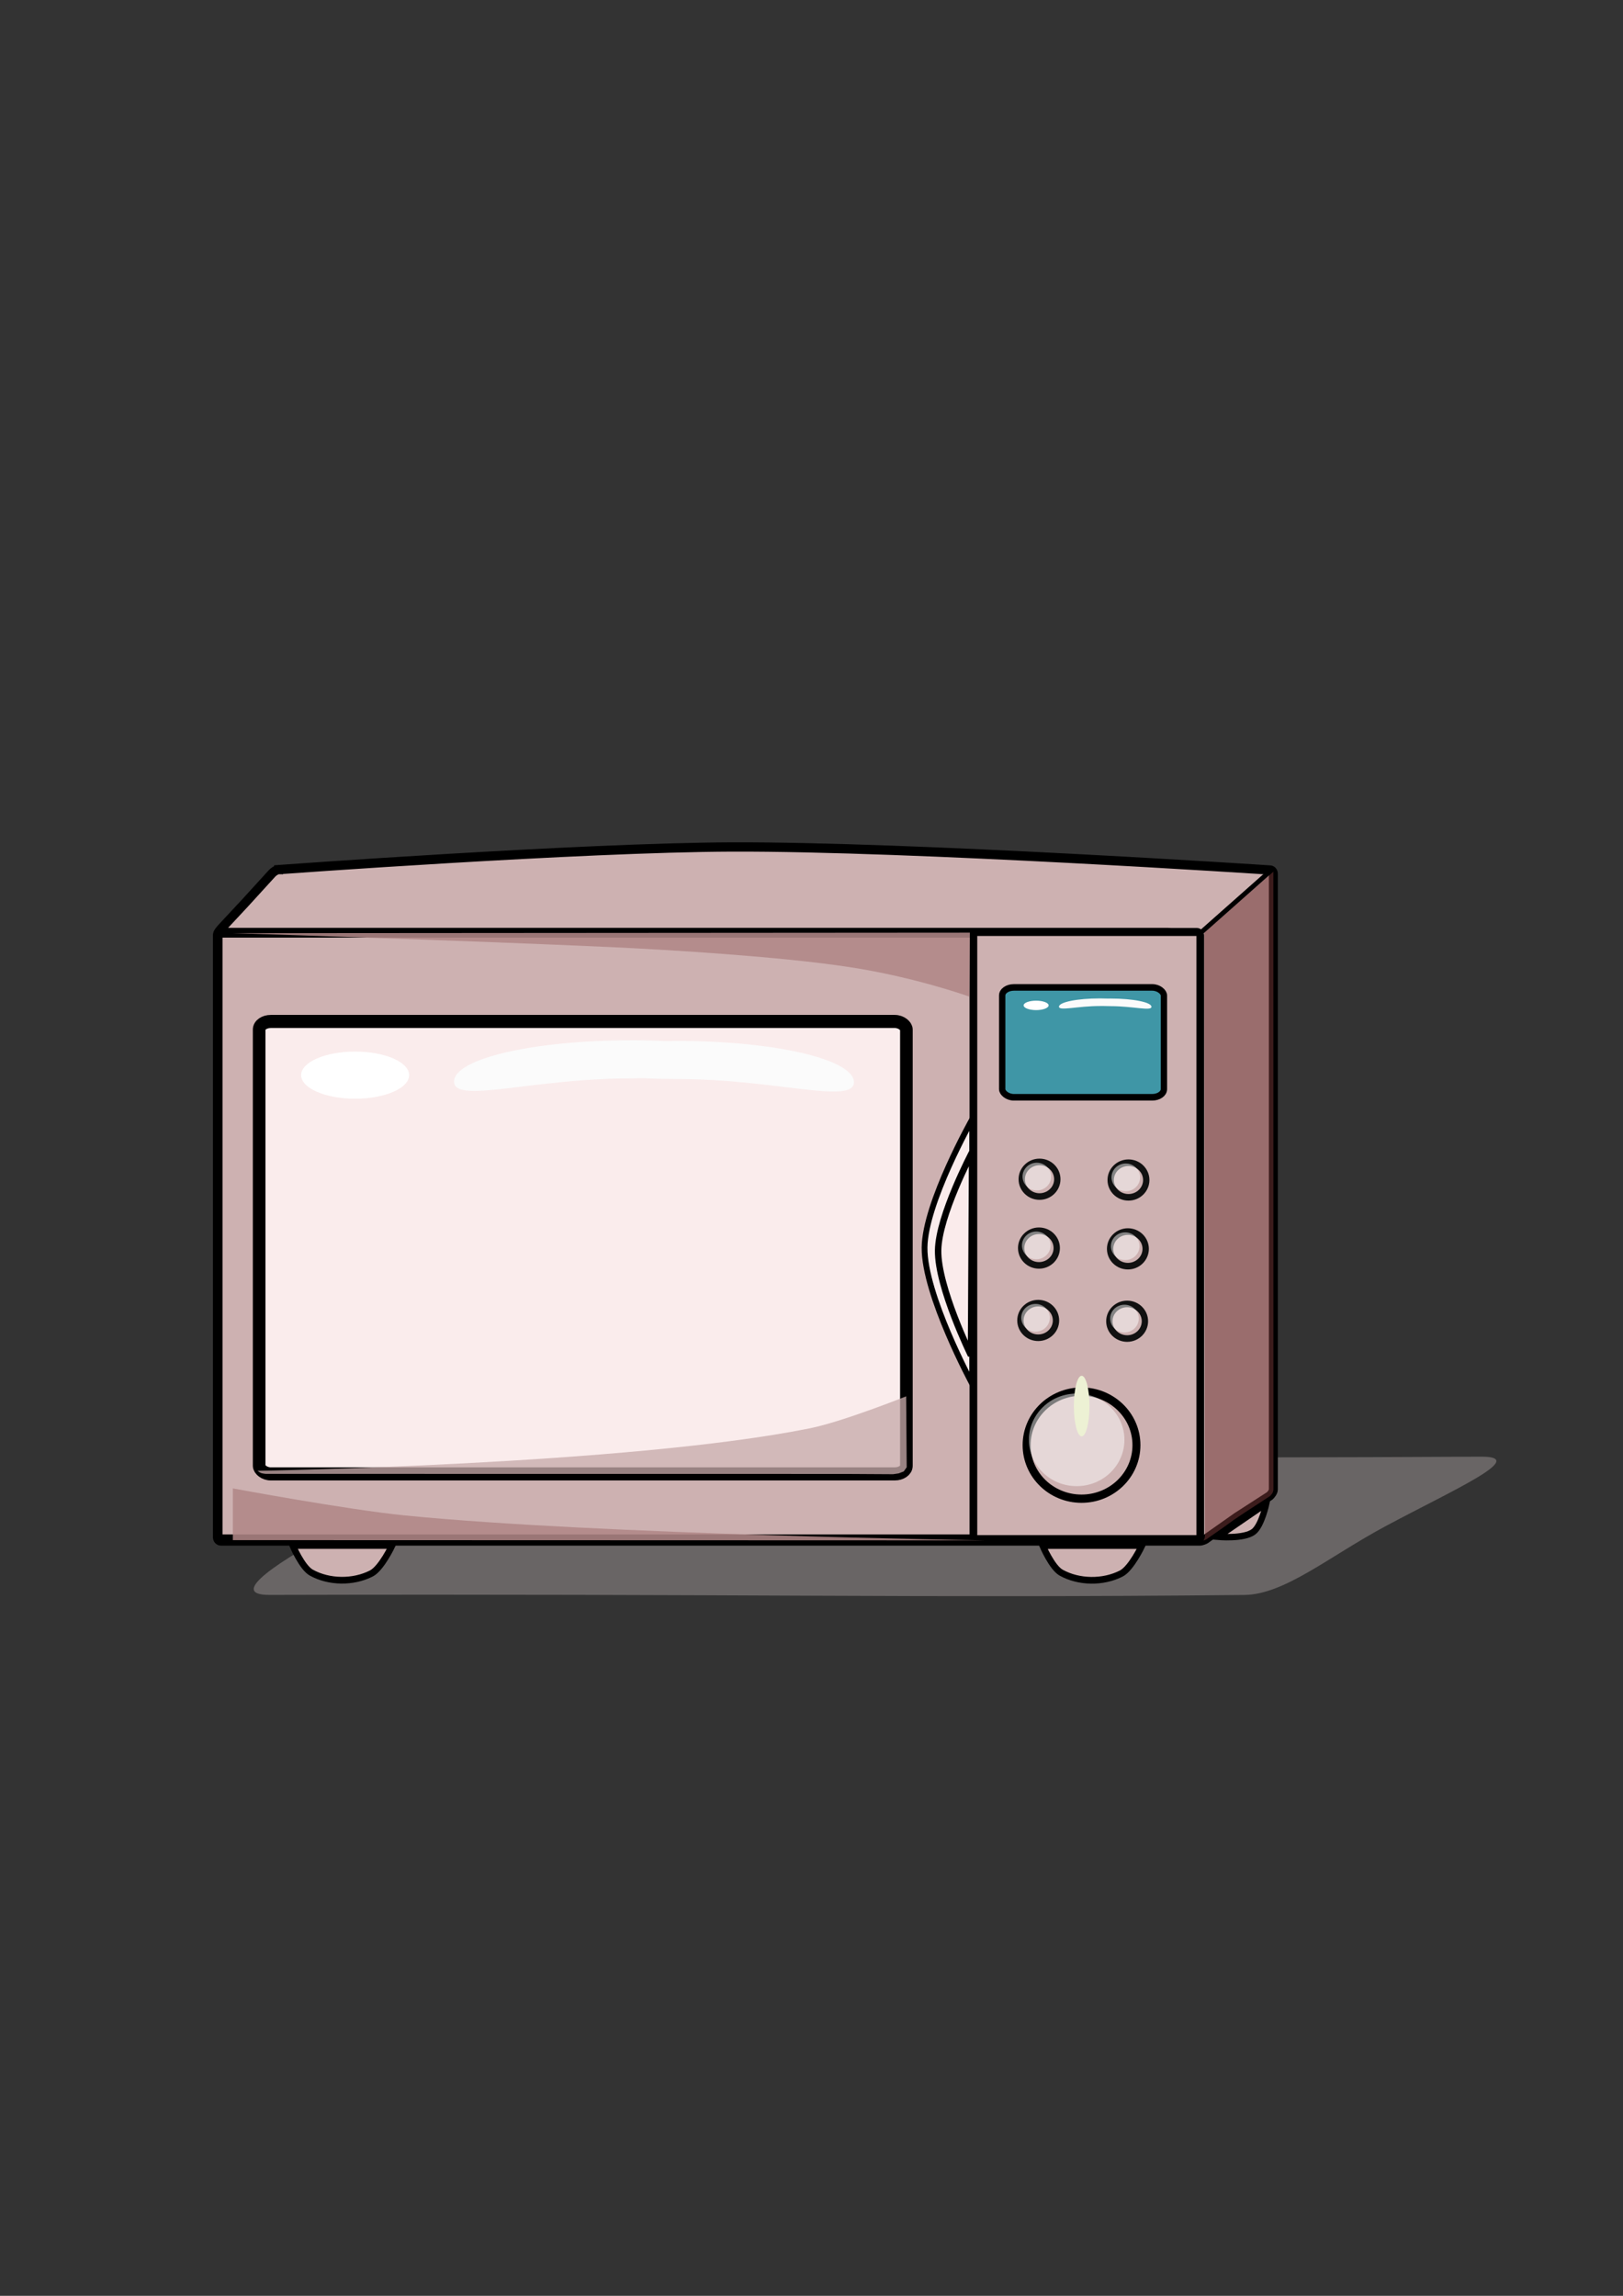 <?xml version="1.0" encoding="UTF-8" standalone="no"?>
<!-- Created with Inkscape (http://www.inkscape.org/) -->

<svg
   width="210mm"
   height="297mm"
   viewBox="0 0 210 297"
   version="1.1"
   id="svg5"
   inkscape:version="1.2.2 (732a01da63, 2022-12-09)"
   sodipodi:docname="microwave.svg"
   xmlns:inkscape="http://www.inkscape.org/namespaces/inkscape"
   xmlns:sodipodi="http://sodipodi.sourceforge.net/DTD/sodipodi-0.dtd"
   xmlns="http://www.w3.org/2000/svg"
   xmlns:svg="http://www.w3.org/2000/svg">
  <rect x="0" y="0" width="210" height="297" fill="#333333" stroke="none"/>
  <sodipodi:namedview
     id="namedview7"
     pagecolor="#ffffff"
     bordercolor="#000000"
     borderopacity="0.25"
     inkscape:showpageshadow="2"
     inkscape:pageopacity="0.0"
     inkscape:pagecheckerboard="0"
     inkscape:deskcolor="#d1d1d1"
     inkscape:document-units="mm"
     showgrid="false"
     inkscape:zoom="0.70710678"
     inkscape:cx="83.4386"
     inkscape:cy="521.1377"
     inkscape:window-width="1920"
     inkscape:window-height="1051"
     inkscape:window-x="-9"
     inkscape:window-y="-9"
     inkscape:window-maximized="1"
     inkscape:current-layer="layer1" />
  <defs
     id="defs2" />
  <g
     inkscape:label="Layer 1"
     inkscape:groupmode="layer"
     id="layer1">
    <g
       id="g71954"
       transform="matrix(1.047,0,0,1.088,11.245,20.549)">
      <path
         style="fill:#e1d3d3;fill-opacity:0.314;fill-rule:evenodd;stroke:none;stroke-width:1.856;stroke-linecap:round;stroke-dasharray:none;stroke-opacity:1;paint-order:stroke fill markers"
         d="m 22.559,170.752 c -10.686,0.027 26.245,-16.311 26.245,-16.311 0,0 93.663,0.059 123.463,-0.127 6.011,-0.037 -3.293,3.897 -11.734,8.243 -7.009,3.608 -12.518,8.154 -17.509,8.202 -41.146,0.394 -61.047,-0.155 -120.465,-0.007 z"
         id="path67312"
         sodipodi:nodetypes="scssss" />
      <path
         id="rect234-2"
         style="fill:#cdb1b1;fill-opacity:1;fill-rule:evenodd;stroke:#000000;stroke-width:1.106;stroke-linecap:round;paint-order:stroke fill markers"
         d="m 23.686,84.513 c -0.244,-9.3e-5 -0.636,0.268 -0.804,0.443 l -3.375,3.561 -2.772,2.861 c -0.169,0.174 -0.605,0.635 -0.605,0.875 v 71.654 c 0,0.241 0.197,0.435 0.441,0.435 H 137.526 c 0.244,0 0.701,-0.16 0.877,-0.328 l 3.733,-2.53 3.981,-2.47 c 0.207,-0.128 0.506,-0.538 0.506,-0.779 V 84.994 c 0,-0.241 -0.196,-0.435 -0.441,-0.435 0,0 -44.286,-2.814 -66.456,-2.738 -18.701,0.064 -56.04,2.692 -56.04,2.692 z"
         sodipodi:nodetypes="sscsssssscssssas" />
      <rect
         style="fill:#cdb1b1;fill-opacity:1;fill-rule:evenodd;stroke:#000000;stroke-width:1.159;stroke-linecap:round;paint-order:stroke fill markers"
         id="rect464"
         width="117.857"
         height="72.126"
         x="16.179"
         y="92.017"
         rx="0.415"
         ry="0.4" />
      <path
         style="fill:#faecec;fill-opacity:1;fill-rule:evenodd;stroke:#000000;stroke-width:0.713;stroke-linecap:round;stroke-dasharray:none;stroke-opacity:1;paint-order:stroke fill markers"
         d="m 109.412,114.199 c 0,0 -5.837,9.939 -5.893,15.247 -0.059,5.616 5.893,16.208 5.893,16.208 z"
         id="path32409"
         sodipodi:nodetypes="cacc" />
      <path
         style="fill:#faebeb;fill-opacity:1;fill-rule:evenodd;stroke:#000000;stroke-width:0.796;stroke-linecap:round;stroke-dasharray:none;stroke-opacity:1;paint-order:stroke fill markers"
         d="m 109.398,118.128 c 0,0 -4.139,7.524 -4.204,11.652 -0.069,4.375 4.064,12.48 4.064,12.48 z"
         id="path32409-8"
         sodipodi:nodetypes="cacc" />
      <rect
         style="fill:#cdb1b1;fill-opacity:1;fill-rule:evenodd;stroke:#000000;stroke-width:0.952;stroke-linecap:round;stroke-dasharray:none;paint-order:stroke fill markers"
         id="rect464-8"
         width="28.036"
         height="72.194"
         x="109.554"
         y="91.926"
         rx="0.415"
         ry="0.4" />
      <path
         style="fill:#703535;fill-opacity:0.541;fill-rule:evenodd;stroke:none;stroke-width:0.498;stroke-linecap:round;stroke-dasharray:none;stroke-opacity:0.338;paint-order:stroke fill markers"
         d="m 138.098,91.96 8.525,-7.212 0.011,73.508 c 0,0 -0.052,0.269 -0.124,0.389 -0.072,0.12 -0.308,0.362 -0.308,0.362 l -3.096,1.94 -1.354,0.876 -1.423,0.989 -1.666,1.114 -0.225,0.162 -0.109,0.065 c 0,0 -0.115,0.057 -0.172,0.08 -0.057,0.023 -0.17,0.058 -0.17,0.058 l 0.111,-0.205 0.062,-0.24 0.013,-0.535 z"
         id="path11351"
         sodipodi:nodetypes="ccczccccccczccccc" />
      <rect
         style="fill:#faecec;fill-opacity:1;fill-rule:evenodd;stroke:#000000;stroke-width:1.558;stroke-linecap:round;stroke-dasharray:none;stroke-opacity:1;paint-order:stroke fill markers"
         id="rect23481"
         width="79.989"
         height="53.797"
         x="21.285"
         y="102.567"
         rx="1.44"
         ry="0.964" />
      <ellipse
         style="fill:#ffffff;fill-opacity:1;fill-rule:evenodd;stroke:none;stroke-width:2.452;stroke-linecap:round;stroke-dasharray:none;stroke-opacity:1;paint-order:stroke fill markers"
         id="path36847-4"
         cx="33.147"
         cy="108.951"
         rx="6.675"
         ry="2.803" />
      <path
         id="path36849-7"
         style="fill:#fbfbfb;fill-opacity:1;fill-rule:evenodd;stroke:none;stroke-width:3.643;stroke-linecap:round;stroke-dasharray:none;stroke-opacity:1;paint-order:stroke fill markers"
         d="m 67.215,104.809 c -12.061,0 -21.84,2.195 -21.845,4.903 -0.002,2.709 9.779,-0.38 21.845,-0.38 0.528,0 1.056,-0.005 1.582,-0.015 1.366,0.059 2.754,0.09 4.146,0.09 12.067,2.6e-4 21.849,3.089 21.847,0.38 0.002,-2.71 -9.78,-4.906 -21.847,-4.906 -0.511,10e-4 -1.022,0.005 -1.531,0.015 -1.383,-0.06 -2.788,-0.091 -4.197,-0.09 z"
         sodipodi:nodetypes="ccscccccc" />
      <ellipse
         style="fill:#cdb1b1;fill-opacity:1;fill-rule:evenodd;stroke:#000000;stroke-width:0.984;stroke-linecap:round;stroke-dasharray:none;stroke-opacity:1;paint-order:stroke fill markers"
         id="path74271"
         cx="122.917"
         cy="152.945"
         rx="6.787"
         ry="6.367" />
      <ellipse
         style="fill:#ffffff;fill-opacity:0.488;fill-rule:evenodd;stroke:none;stroke-width:2.953;stroke-linecap:round;stroke-dasharray:none;stroke-opacity:1;paint-order:stroke fill markers"
         id="path50140-93-6"
         cx="122.315"
         cy="152.314"
         rx="5.903"
         ry="5.505" />
      <ellipse
         style="fill:#edf1d4;fill-opacity:1;fill-rule:evenodd;stroke:none;stroke-width:0.88;stroke-linecap:round;stroke-dasharray:none;stroke-opacity:1;paint-order:stroke fill markers"
         id="path79514"
         cx="122.933"
         cy="148.298"
         rx="0.965"
         ry="3.603" />
      <rect
         style="fill:#3f96a6;fill-opacity:1;fill-rule:evenodd;stroke:#000000;stroke-width:0.784;stroke-linecap:round;stroke-dasharray:none;stroke-opacity:1;paint-order:stroke fill markers"
         id="rect23481-9"
         width="19.985"
         height="13.063"
         x="113.112"
         y="98.519"
         rx="1.44"
         ry="0.964" />
      <ellipse
         style="fill:#ffffff;fill-opacity:1;fill-rule:evenodd;stroke:none;stroke-width:0.528;stroke-linecap:round;stroke-dasharray:none;stroke-opacity:1;paint-order:stroke fill markers"
         id="path36847"
         cx="117.305"
         cy="100.656"
         rx="1.543"
         ry="0.561" />
      <path
         id="path36849"
         style="fill:#fbfbfb;fill-opacity:1;fill-rule:evenodd;stroke:none;stroke-width:0.784;stroke-linecap:round;stroke-dasharray:none;stroke-opacity:1;paint-order:stroke fill markers"
         d="m 125.182,99.827 c -2.789,0 -5.05,0.44 -5.051,0.982 -4.4e-4,0.543 2.261,-0.076 5.051,-0.076 0.122,0 0.244,-8.6e-4 0.366,-0.003 0.316,0.012 0.637,0.018 0.959,0.018 2.79,5e-5 5.052,0.619 5.052,0.076 4.4e-4,-0.543 -2.262,-0.982 -5.052,-0.982 -0.118,2.3e-4 -0.236,0.001 -0.354,0.003 -0.32,-0.012 -0.645,-0.018 -0.97,-0.018 z"
         sodipodi:nodetypes="ccscccccc" />
      <ellipse
         style="fill:#cdb1b1;fill-opacity:1;fill-rule:evenodd;stroke:#111111;stroke-width:0.784;stroke-linecap:round;stroke-dasharray:none;stroke-opacity:1;paint-order:stroke fill markers"
         id="path49270"
         cx="117.726"
         cy="121.327"
         rx="2.198"
         ry="2.058" />
      <ellipse
         style="fill:#ffffff;fill-opacity:0.488;fill-rule:evenodd;stroke:none;stroke-width:0.884;stroke-linecap:round;stroke-dasharray:none;stroke-opacity:1;paint-order:stroke fill markers"
         id="path50140"
         cx="117.395"
         cy="121.011"
         rx="1.766"
         ry="1.649" />
      <ellipse
         style="fill:#cdb1b1;fill-opacity:1;fill-rule:evenodd;stroke:#111111;stroke-width:0.784;stroke-linecap:round;stroke-dasharray:none;stroke-opacity:1;paint-order:stroke fill markers"
         id="path49270-1"
         cx="128.717"
         cy="121.421"
         rx="2.198"
         ry="2.058" />
      <ellipse
         style="fill:#ffffff;fill-opacity:0.488;fill-rule:evenodd;stroke:none;stroke-width:0.884;stroke-linecap:round;stroke-dasharray:none;stroke-opacity:1;paint-order:stroke fill markers"
         id="path50140-9"
         cx="128.387"
         cy="121.105"
         rx="1.766"
         ry="1.649" />
      <ellipse
         style="fill:#cdb1b1;fill-opacity:1;fill-rule:evenodd;stroke:#111111;stroke-width:0.784;stroke-linecap:round;stroke-dasharray:none;stroke-opacity:1;paint-order:stroke fill markers"
         id="path49270-9"
         cx="117.655"
         cy="129.512"
         rx="2.198"
         ry="2.058" />
      <ellipse
         style="fill:#ffffff;fill-opacity:0.488;fill-rule:evenodd;stroke:none;stroke-width:0.884;stroke-linecap:round;stroke-dasharray:none;stroke-opacity:1;paint-order:stroke fill markers"
         id="path50140-4"
         ry="1.649"
         rx="1.766"
         cy="129.196"
         cx="117.325" />
      <ellipse
         style="fill:#cdb1b1;fill-opacity:1;fill-rule:evenodd;stroke:#111111;stroke-width:0.784;stroke-linecap:round;stroke-dasharray:none;stroke-opacity:1;paint-order:stroke fill markers"
         id="path49270-1-7"
         cx="128.647"
         cy="129.606"
         rx="2.198"
         ry="2.058" />
      <ellipse
         style="fill:#ffffff;fill-opacity:0.488;fill-rule:evenodd;stroke:none;stroke-width:0.884;stroke-linecap:round;stroke-dasharray:none;stroke-opacity:1;paint-order:stroke fill markers"
         id="path50140-9-3"
         cx="128.316"
         cy="129.29"
         rx="1.766"
         ry="1.649" />
      <ellipse
         style="fill:#cdb1b1;fill-opacity:1;fill-rule:evenodd;stroke:#111111;stroke-width:0.784;stroke-linecap:round;stroke-dasharray:none;stroke-opacity:1;paint-order:stroke fill markers"
         id="path49270-4"
         cx="117.562"
         cy="138.118"
         rx="2.198"
         ry="2.058" />
      <ellipse
         style="fill:#ffffff;fill-opacity:0.488;fill-rule:evenodd;stroke:none;stroke-width:0.884;stroke-linecap:round;stroke-dasharray:none;stroke-opacity:1;paint-order:stroke fill markers"
         id="path50140-93"
         cx="117.231"
         cy="137.803"
         rx="1.766"
         ry="1.649" />
      <ellipse
         style="fill:#cdb1b1;fill-opacity:1;fill-rule:evenodd;stroke:#111111;stroke-width:0.784;stroke-linecap:round;stroke-dasharray:none;stroke-opacity:1;paint-order:stroke fill markers"
         id="path49270-1-4"
         cx="128.553"
         cy="138.212"
         rx="2.198"
         ry="2.058" />
      <ellipse
         style="fill:#ffffff;fill-opacity:0.488;fill-rule:evenodd;stroke:none;stroke-width:0.884;stroke-linecap:round;stroke-dasharray:none;stroke-opacity:1;paint-order:stroke fill markers"
         id="path50140-9-7"
         cx="128.223"
         cy="137.896"
         rx="1.766"
         ry="1.649" />
      <path
         style="fill:#cdb1b1;fill-opacity:1;fill-rule:evenodd;stroke:#000000;stroke-width:0.797;stroke-linecap:round;stroke-dasharray:none;stroke-opacity:1;paint-order:stroke fill markers"
         d="m 25.431,164.876 c 0,0 1.158,2.614 2.299,3.224 2.202,1.175 5.178,1.204 7.417,0.106 1.236,-0.606 2.574,-3.33 2.574,-3.33 z"
         id="path56999"
         sodipodi:nodetypes="caacc" />
      <path
         style="fill:#cdb1b1;fill-opacity:1;fill-rule:evenodd;stroke:#000000;stroke-width:0.797;stroke-linecap:round;stroke-dasharray:none;stroke-opacity:1;paint-order:stroke fill markers"
         d="m 118.104,164.884 c 0,0 1.158,2.614 2.299,3.224 2.202,1.175 5.178,1.204 7.417,0.106 1.236,-0.606 2.574,-3.33 2.574,-3.33 z"
         id="path56999-5"
         sodipodi:nodetypes="caacc" />
      <path
         style="fill:#cdb1b1;fill-opacity:1;fill-rule:evenodd;stroke:#000000;stroke-width:0.767;stroke-linecap:round;stroke-dasharray:none;stroke-opacity:1;paint-order:stroke fill markers"
         d="m 145.761,159.874 c 0,0 -0.585,2.639 -1.587,3.373 -1.202,0.881 -4.432,0.595 -4.432,0.595 z"
         id="path63595"
         sodipodi:nodetypes="cacc" />
      <path
         style="fill:#c6a9a9;fill-opacity:0.773;fill-rule:evenodd;stroke:none;stroke-width:0.767;stroke-linecap:round;stroke-dasharray:none;stroke-opacity:1;paint-order:stroke fill markers"
         d="m 21.089,155.996 c 0,0 45.863,-0.71 68.261,-5.055 4.086,-0.793 11.895,-3.801 11.895,-3.801 l 0.066,8.434 -0.364,0.496 -0.628,0.232 -0.695,0.099 -5.854,-0.033 -71.673,-0.008 c 0,0 -0.41,-0.036 -0.599,-0.11 -0.15,-0.058 -0.409,-0.255 -0.409,-0.255 z"
         id="path66528"
         sodipodi:nodetypes="cacccccccacc" />
      <path
         style="fill:none;fill-opacity:0.314;fill-rule:evenodd;stroke:#000000;stroke-width:0.567;stroke-linecap:round;stroke-dasharray:none;stroke-opacity:1;paint-order:stroke fill markers"
         d="m 137.88,91.823 8.476,-7.224"
         id="path69569"
         sodipodi:nodetypes="cc" />
      <path
         style="fill:#b08787;fill-opacity:0.874;fill-rule:evenodd;stroke:none;stroke-width:0.567;stroke-linecap:round;stroke-dasharray:none;stroke-opacity:1;paint-order:stroke fill markers"
         d="m 18.06,92.069 c 0,0 29.66,0.903 46.589,1.654 7.611,0.338 21.117,1.138 29.542,2.374 8.221,1.206 14.859,3.518 14.859,3.518 l 0.066,-7.607 -40.497,0.027 z"
         id="path69571"
         sodipodi:nodetypes="csscccc" />
      <path
         style="fill:#b08787;fill-opacity:0.874;fill-rule:evenodd;stroke:none;stroke-width:0.573;stroke-linecap:round;stroke-dasharray:none;stroke-opacity:1;paint-order:stroke fill markers"
         d="m 111.088,164.267 c 0,0 -47.95,-0.677 -71.786,-2.964 -7.14,-0.685 -21.269,-3.216 -21.269,-3.216 v 6.152 z"
         id="path69681"
         sodipodi:nodetypes="caccc" />
    </g>
  </g>
</svg>
